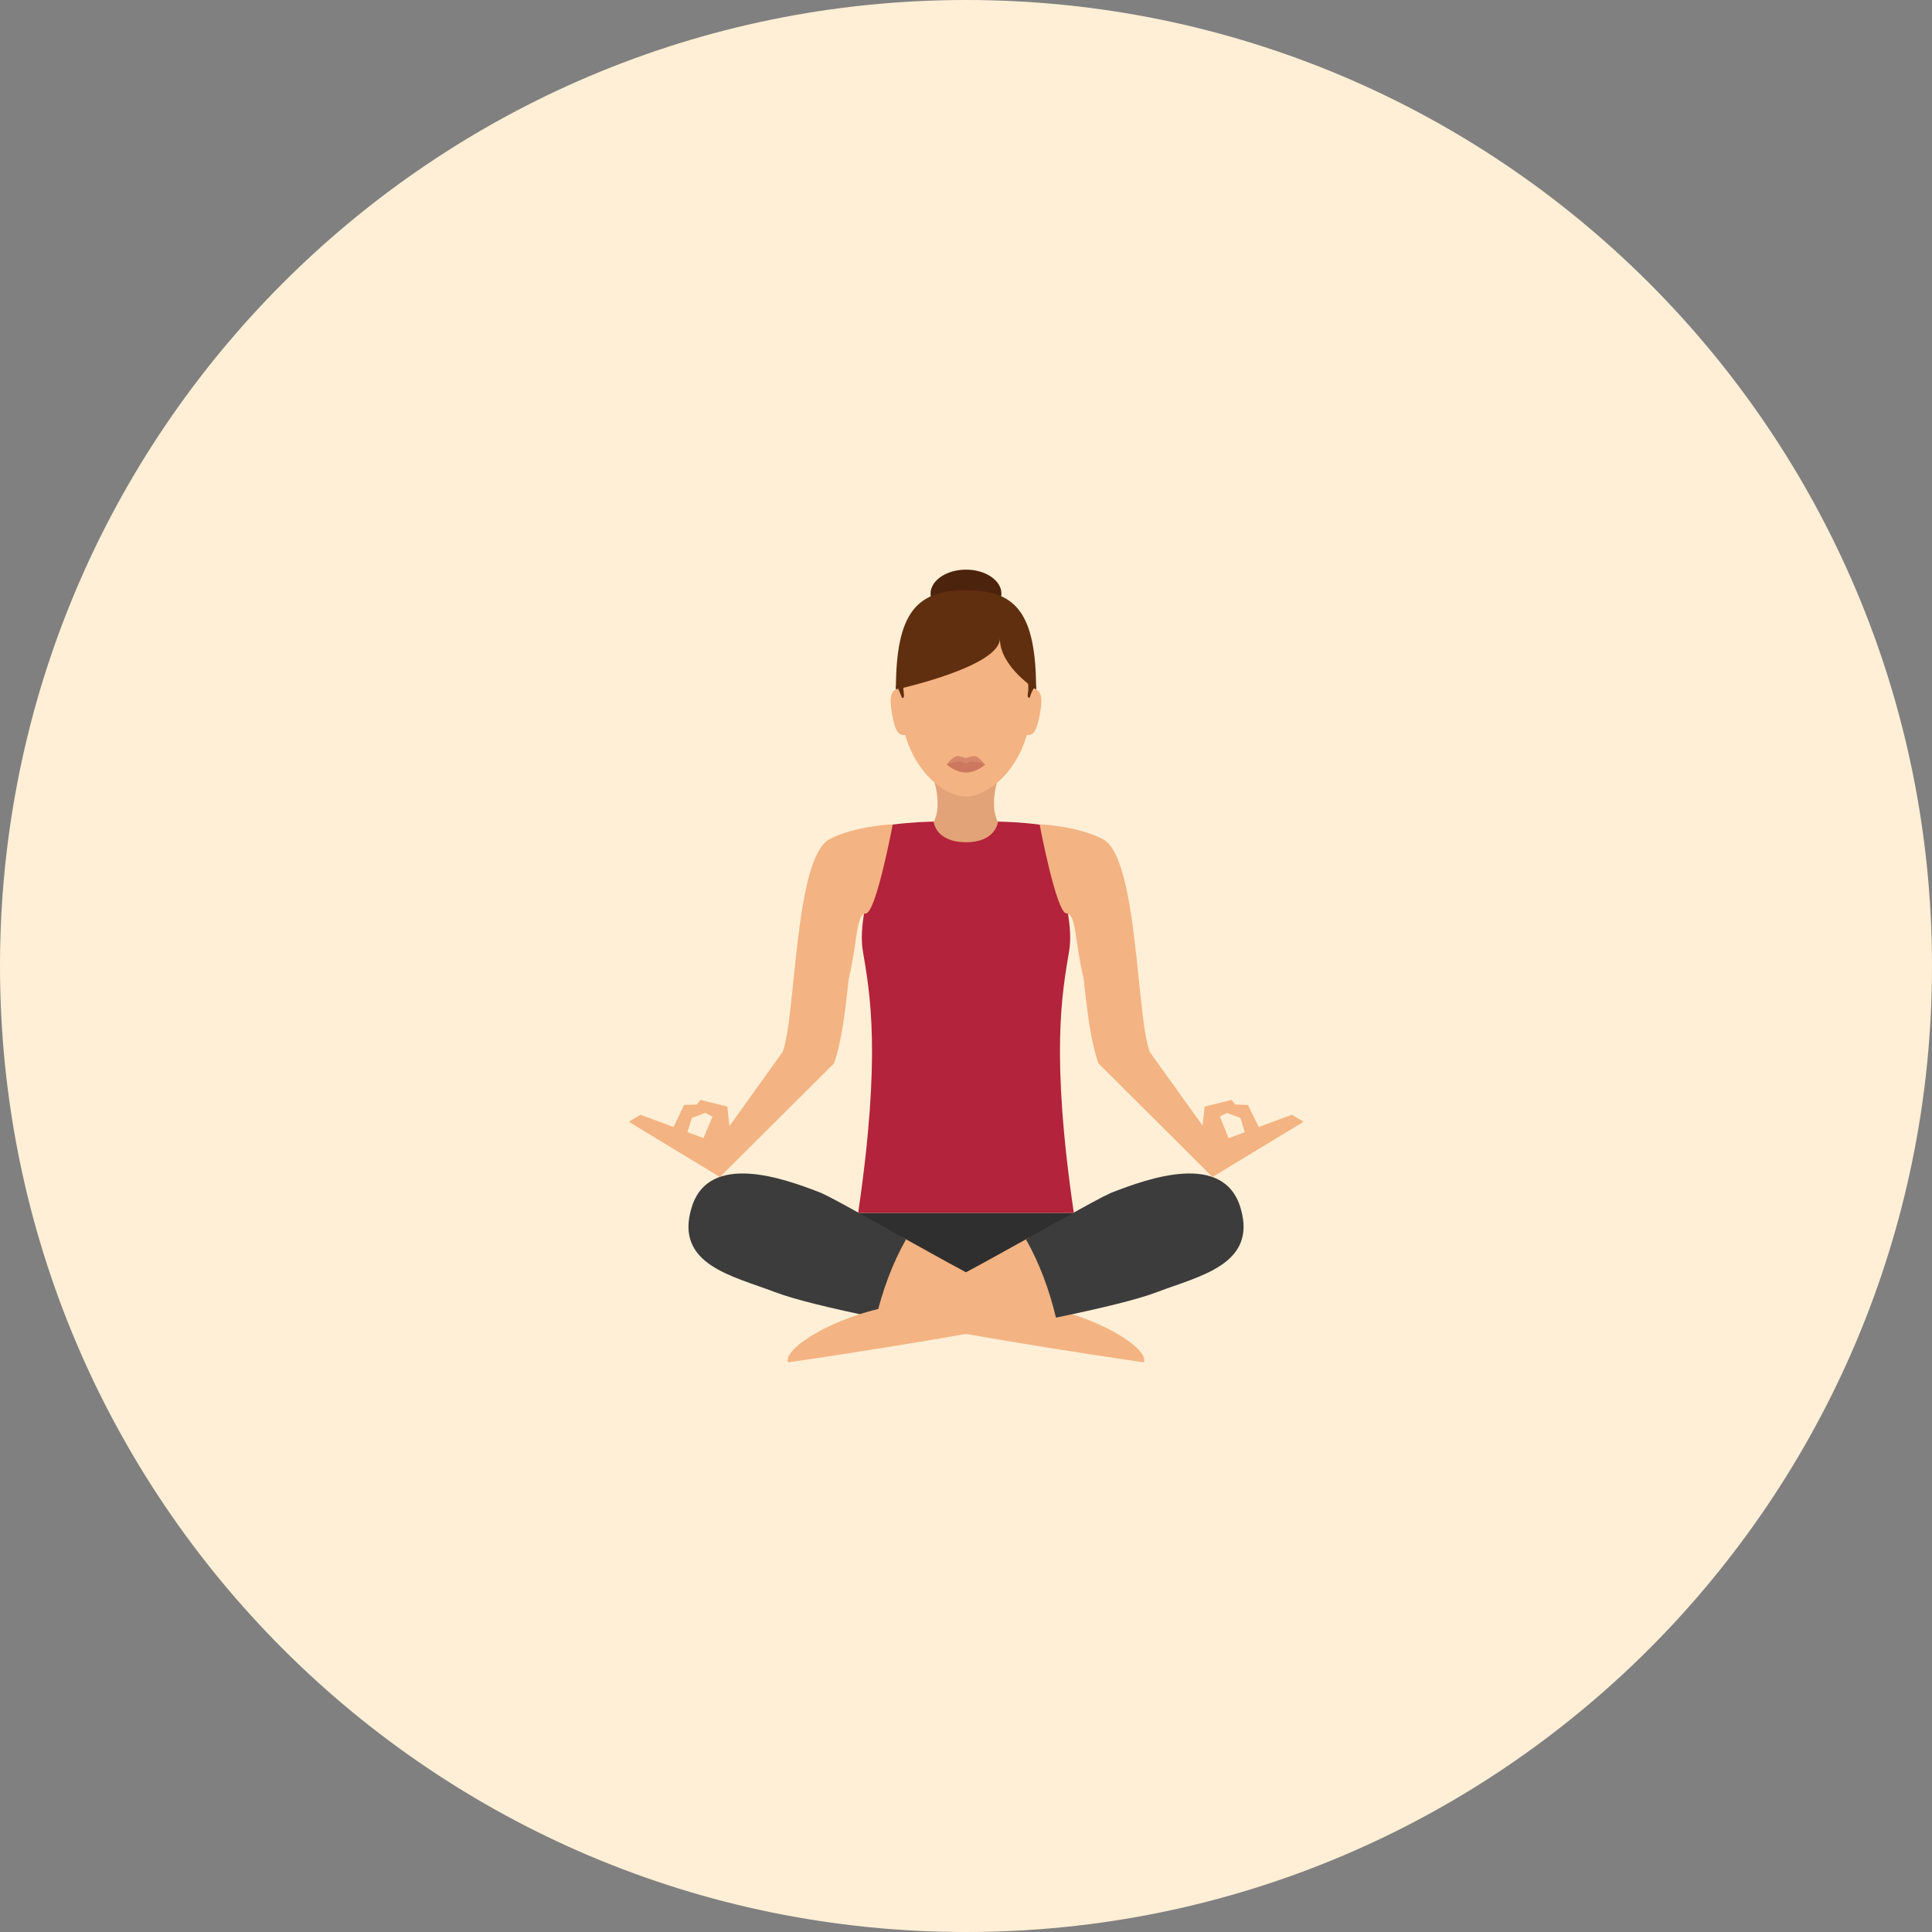 <svg width="32" height="32" viewBox="0 0 32 32" fill="none" xmlns="http://www.w3.org/2000/svg">
<rect x="0" y="0" width="32" height="32" fill="#808080" stroke="none"/>
<g clip-path="url(#clip0_0_16107)">
<path d="M0 16C0 7.165 7.165 0 16 0C24.835 0 32 7.165 32 16C32 24.835 24.835 32 16 32C7.165 32 0 24.835 0 16Z" fill="#FFEFD6"/>
<path d="M14.214 20.089L14.291 20.753L16 21.178L17.709 20.753L17.786 20.089H14.214Z" fill="#302F2F"/>
<path d="M15.007 20.527C15.897 21.024 16.896 21.572 17.154 21.617C18.238 21.811 19.031 22.346 18.947 22.565C18.947 22.565 16.393 22.198 14.517 21.817C13.788 21.675 14.317 20.14 15.007 20.527Z" fill="#F4B382"/>
<path d="M15.007 20.527C14.317 20.141 13.704 19.792 13.556 19.741C13.014 19.534 11.737 19.057 11.454 20.005C11.17 20.947 12.137 21.134 12.827 21.398C13.163 21.527 13.788 21.675 14.51 21.824C14.62 21.366 14.781 20.927 15.007 20.527Z" fill="#3D3C3C"/>
<path d="M16.993 20.527C16.103 21.024 15.104 21.572 14.845 21.617C13.762 21.811 12.969 22.346 13.053 22.565C13.053 22.565 15.607 22.198 17.483 21.817C18.212 21.675 17.683 20.14 16.993 20.527Z" fill="#F4B382"/>
<path d="M16.993 20.527C17.683 20.141 18.296 19.792 18.444 19.741C18.986 19.534 20.263 19.057 20.547 20.005C20.83 20.947 19.863 21.134 19.173 21.398C18.838 21.527 18.212 21.675 17.49 21.824C17.38 21.366 17.219 20.927 16.993 20.527Z" fill="#3D3C3C"/>
<path d="M17.709 15.748C17.831 15.007 17.225 13.659 17.225 13.659C16.935 13.62 16.632 13.607 16.406 13.607H15.594C15.361 13.607 15.065 13.62 14.775 13.659C14.775 13.659 14.168 15.013 14.291 15.748C14.407 16.439 14.601 17.451 14.214 20.089H16H17.786C17.399 17.451 17.593 16.439 17.709 15.748Z" fill="#B3233B"/>
<path d="M11.924 19.495L10.415 18.58L10.608 18.464L11.879 18.934L12.962 17.425C13.188 16.832 13.156 14.201 13.743 13.898C14.162 13.678 14.787 13.653 14.787 13.653C14.787 13.653 14.51 15.123 14.342 15.129C14.175 15.136 14.207 15.594 14.059 16.206C13.994 16.787 13.943 17.238 13.814 17.612L11.924 19.495Z" fill="#F4B382"/>
<path d="M12.117 18.992L11.614 18.94L11.802 18.495L11.505 18.34L11.602 18.218L12.047 18.328L12.117 18.992Z" fill="#F4B382"/>
<path d="M11.066 18.851L11.344 18.883L11.46 18.515L11.705 18.425L11.673 18.29L11.331 18.302L11.066 18.851Z" fill="#F4B382"/>
<path d="M20.082 19.495L21.591 18.58L21.398 18.464L20.127 18.934L19.044 17.425C18.818 16.832 18.85 14.201 18.264 13.898C17.844 13.678 17.219 13.653 17.219 13.653C17.219 13.653 17.496 15.123 17.664 15.129C17.831 15.136 17.799 15.594 17.948 16.206C18.012 16.787 18.064 17.238 18.193 17.612L20.082 19.495Z" fill="#F4B382"/>
<path d="M19.882 18.992L20.385 18.94L20.205 18.495L20.495 18.34L20.398 18.218L19.953 18.328L19.882 18.992Z" fill="#F4B382"/>
<path d="M20.94 18.851L20.656 18.883L20.546 18.515L20.295 18.425L20.334 18.29L20.669 18.302L20.94 18.851Z" fill="#F4B382"/>
<path d="M16.541 12.866H15.452C15.619 13.382 15.465 13.614 15.465 13.614C15.465 13.614 15.497 13.95 16 13.95C16.496 13.95 16.529 13.614 16.529 13.614C16.529 13.614 16.374 13.376 16.541 12.866Z" fill="#E2A379"/>
<path d="M17.116 11.363C17.116 10.067 16.613 9.771 16 9.771C15.381 9.771 14.884 10.067 14.884 11.363C14.884 11.802 14.962 12.144 15.078 12.408C15.336 12.989 15.781 13.195 16 13.195C16.219 13.195 16.664 12.989 16.922 12.408C17.038 12.144 17.116 11.802 17.116 11.363Z" fill="#F4B382"/>
<path d="M16.316 12.666C16.316 12.666 16.174 12.737 16 12.737C15.826 12.737 15.684 12.666 15.684 12.666C15.684 12.646 15.787 12.53 15.852 12.524C15.89 12.518 16 12.556 16 12.556C16 12.556 16.103 12.518 16.148 12.524C16.213 12.53 16.316 12.666 16.316 12.666Z" fill="#D6876B"/>
<path d="M16.316 12.666C16.316 12.666 16.174 12.795 16 12.795C15.826 12.795 15.684 12.666 15.684 12.666C15.684 12.666 15.716 12.627 15.903 12.614C15.936 12.614 15.974 12.64 16 12.64C16.026 12.64 16.058 12.614 16.084 12.614C16.277 12.627 16.316 12.666 16.316 12.666Z" fill="#CC785E"/>
<path d="M16 10.234C16.324 10.234 16.587 10.055 16.587 9.834C16.587 9.614 16.324 9.435 16 9.435C15.676 9.435 15.413 9.614 15.413 9.834C15.413 10.055 15.676 10.234 16 10.234Z" fill="#4C230C"/>
<path d="M17.161 11.421C17.161 10.125 16.806 9.776 16 9.776C15.194 9.776 14.839 10.131 14.839 11.421C14.839 11.421 16.561 11.047 16.561 10.576C16.561 11.047 17.161 11.421 17.161 11.421Z" fill="#602F0F"/>
<path d="M14.775 11.821C14.833 12.175 14.91 12.188 15.02 12.169L14.904 11.401C14.794 11.421 14.71 11.466 14.775 11.821Z" fill="#F4B382"/>
<path d="M17.096 11.401L16.98 12.169C17.09 12.188 17.161 12.169 17.225 11.821C17.29 11.466 17.206 11.421 17.096 11.401Z" fill="#F4B382"/>
<path d="M14.968 11.472C14.962 11.434 14.962 11.401 14.962 11.369C14.962 11.331 14.968 11.305 14.968 11.305L14.839 11.356C14.839 11.376 14.839 11.395 14.839 11.414C14.839 11.414 14.852 11.408 14.878 11.401C14.878 11.401 14.878 11.401 14.872 11.401C14.891 11.434 14.91 11.479 14.936 11.55C14.936 11.556 14.988 11.595 14.968 11.472Z" fill="#602F0F"/>
<path d="M17.032 11.376C17.032 11.401 17.032 11.44 17.026 11.472C17.006 11.588 17.058 11.55 17.058 11.55C17.077 11.479 17.103 11.434 17.122 11.401C17.148 11.408 17.161 11.414 17.161 11.414C17.161 11.395 17.161 11.376 17.161 11.356L17.032 11.305C17.026 11.311 17.032 11.337 17.032 11.376Z" fill="#602F0F"/>
</g>
<defs>
<clipPath id="clip0_0_16107">
<rect width="32" height="32" fill="white"/>
</clipPath>
</defs>
</svg>
